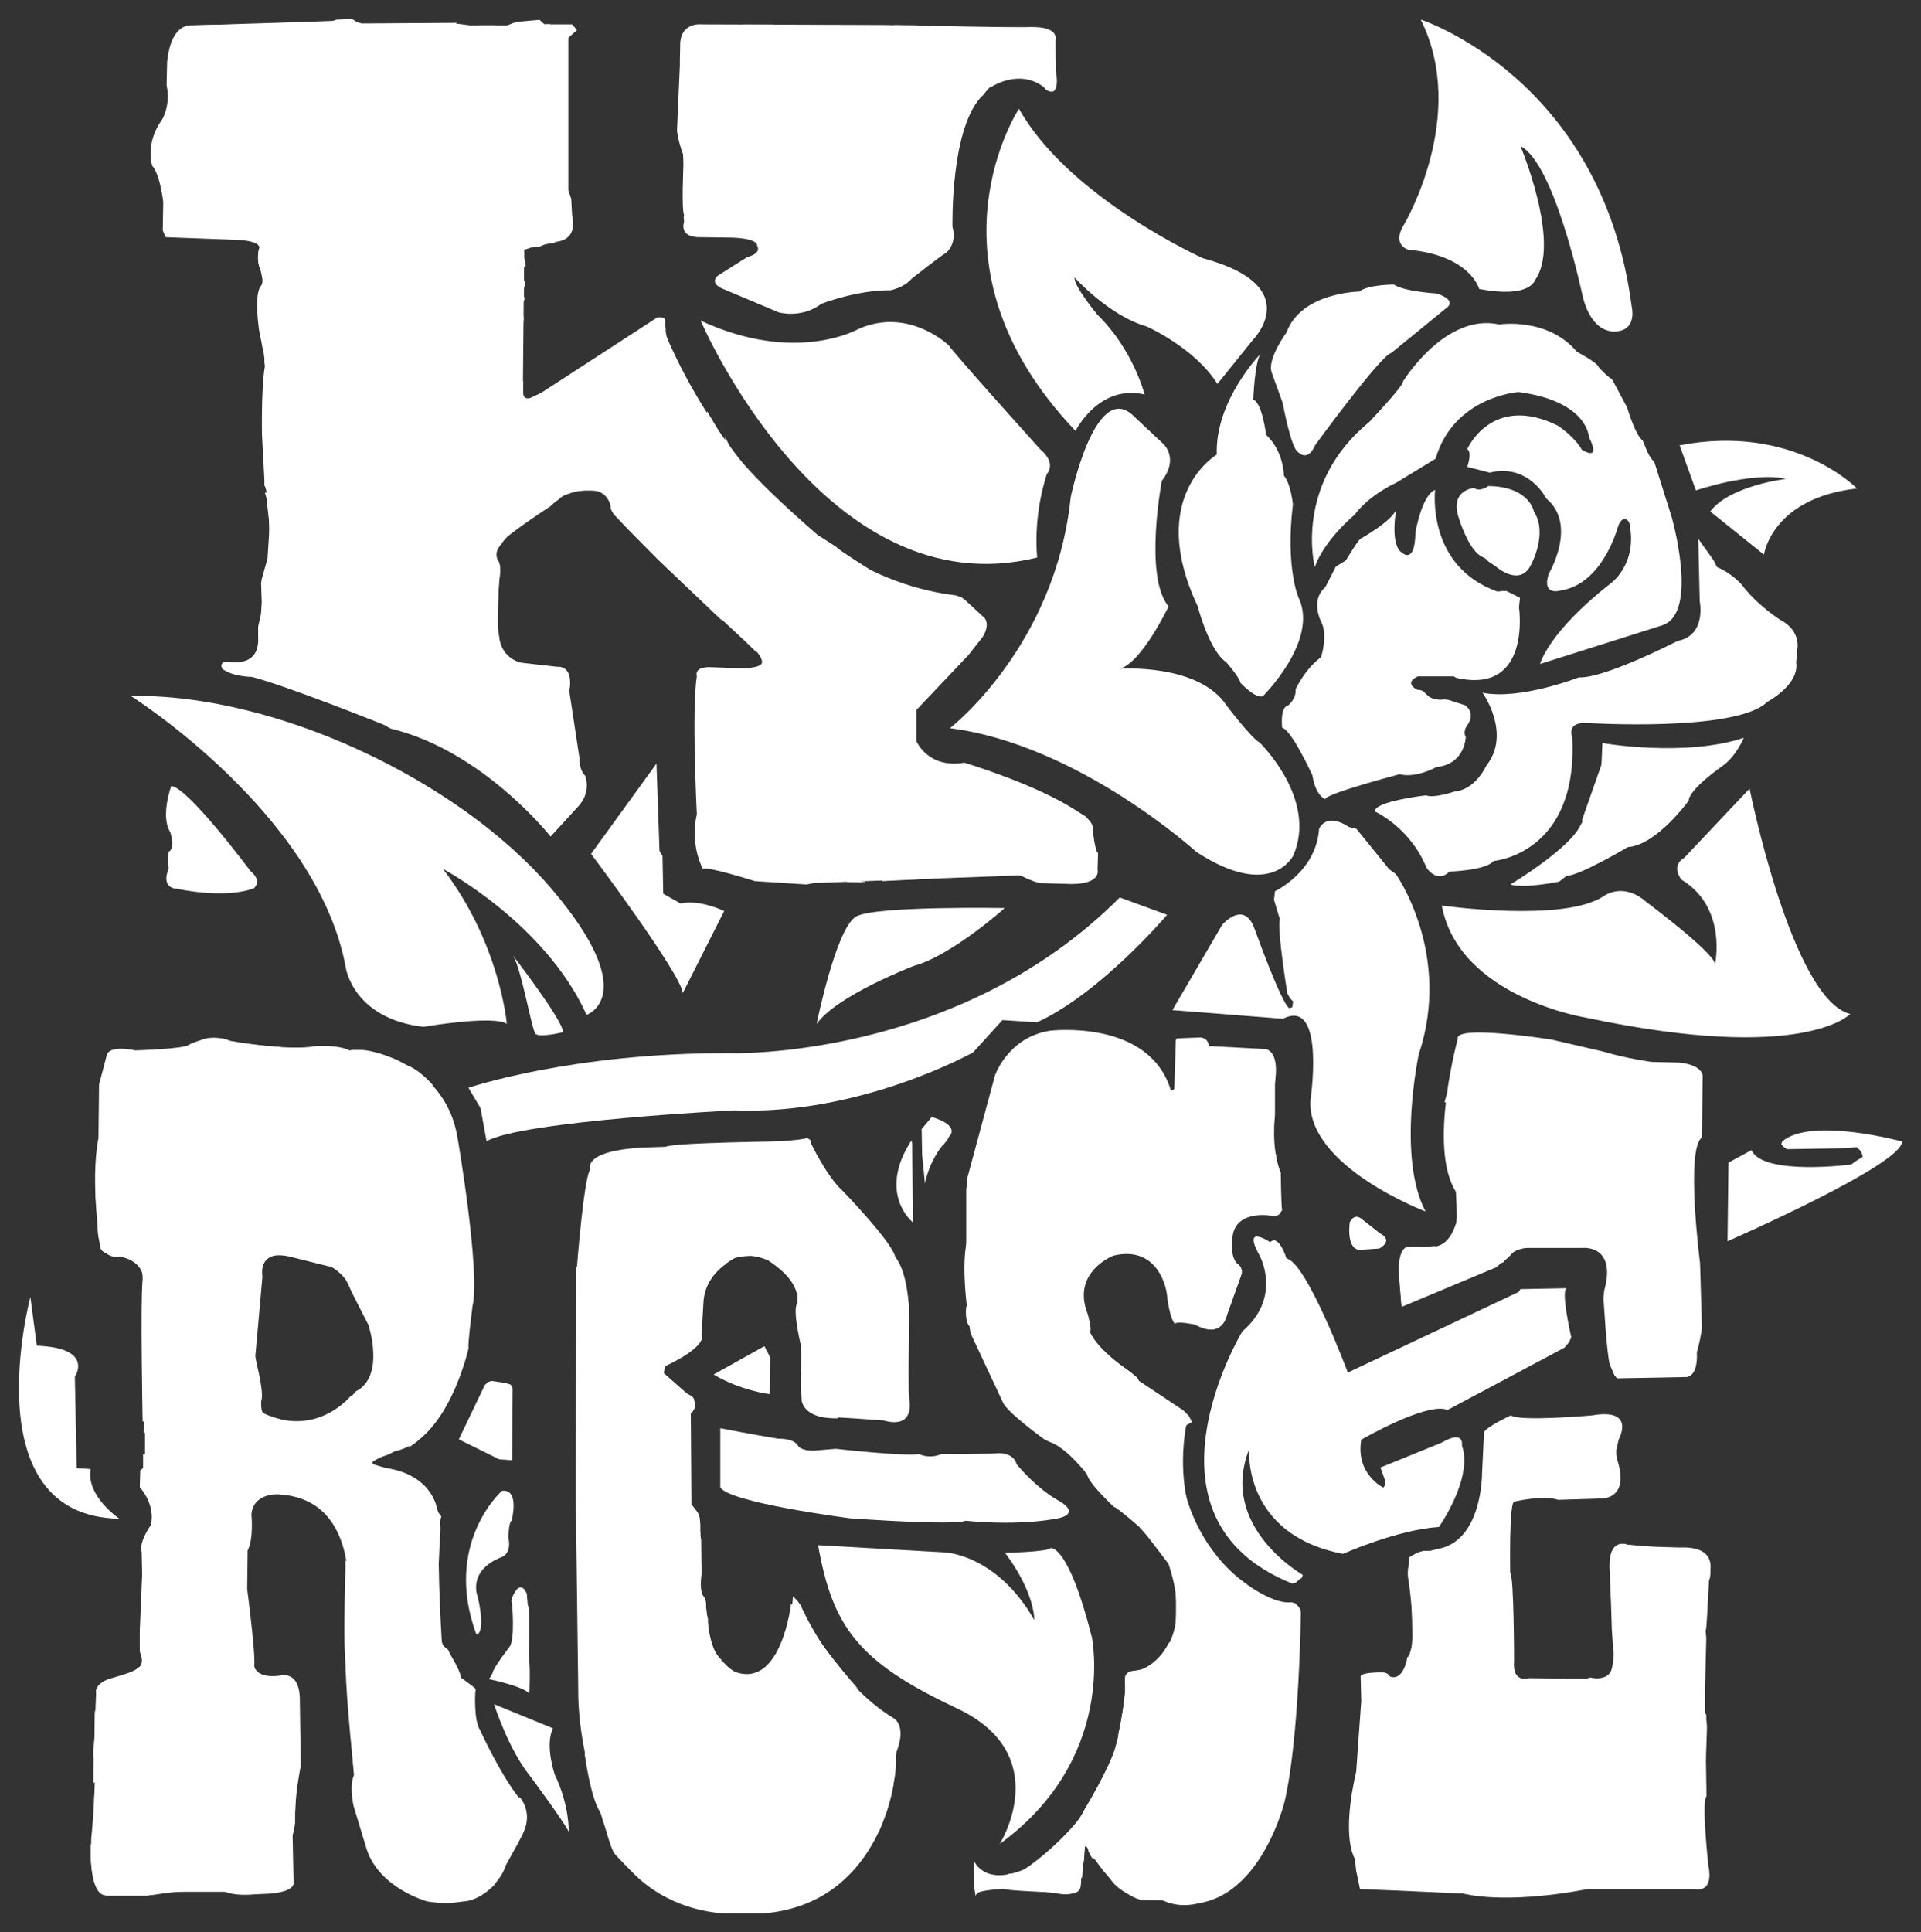 <svg height="510" width="507.06" xmlns="http://www.w3.org/2000/svg"><rect width="100%" height="100%" fill="#333333" stroke="none"/><g fill="#fff" transform="translate(-344.344 -59.878)"><path d="m529.286 144.502s32.653 76.431 88.841 62.512c0 0-1.269-10.125 2.531-22.012 0 0 2.777-2.785-1.777-6.586 0 0-23.028-25.559-24.043-27.329 0 0-10.633-10.379-24.043-4.309 0 0-16.442 9.371-41.508-2.277"/><path d="m613.311 88.575s-27.075 40.993 14.934 85.04c0 0 6.078-12.41 18.227-9.625 0 0-3.039-11.895-12.41-20.997 0 0-6.324-7.602-6.07-9.879 0 0 9.11 10.117 18.988 12.91 0 0 12.656 5.57 18.727 15.18l9.356-11.633s14.18-14.18-13.156-21.52c0 0-35.43-15.942-48.594-39.477"/><path d="m734.797 136.146s-2.277-8.848-18.735-10.364c0 0-4.555-1.269-1.008-6.84 0 0 16.957-28.606 4.301-53.903 0 0 47.833 15.434 55.68 75.669 0 0 1.516 5.817-3.547 6.578 0 0-6.578 1.777-9.363-9.117 0 0-7.34-35.176-16.449-39.731 0 0 10.887 25.813 3.801 35.438 0 0-1.269 4.809-14.68 2.27"/><path d="m787.692 177.409 4.301 11.895s14.926-5.063 23.789-3.039c0 0-14.934 1.777-19.996 8.602l14.172 11.395s2.023-14.934 24.551-17.465c0 0-16.703-17.211-46.817-11.387"/><path d="m595.092 252.062s27.836-21.512 31.883-60.989c0 0 6.332-30.375 16.203-21.774l8.348 7.848s4.055 3.808-.508 9.625c0 0-4.801 25.305 1.777 33.153 0 0-7.086 14.934-12.91 16.449 0 0 21.012-1.516 28.352 9.871 0 0 6.324 8.348 8.594 9.61 0 0 15.442 14.941 8.863 29.868 0 0-5.824 11.895-25.559-1.008 0 0-31.129-28.352-65.044-32.653"/><path d="m653.811 326.469 13.156-22.528s5.824-6.824 8.602 1.269c0 0 7.094 19.75 9.117 20.75l.754-.246.254-1.523-.754-.762-.762-1.262s-2.785-16.957-2.023-19.742l-1.523-5.063.254-2.277s10.879-5.063 11.641-16.449c0 0 1.77-4.555 7.848-.508l2.023.508 8.609 10.633 1.762 1.269s14.941 21.004 6.078 47.571c0 0-5.817 27.082 1.777 41.508 0 0-31.383-11.895-30.375-29.36 0 0 3.801-25.297-6.07-22.012l-1.269.5-29.098-2.277"/><path d="m724.918 298.879s32.399 4.562 42.778-2.524c0 0 5.063-3.801 11.133 1.516 0 0 17.965 13.418 18.219 16.449 0 0 3.293-14.934-8.856-22.266 0 0-3.031-3.547.762-5.824l17.211-18.219s11.133 55.673 26.567 59.473c0 0-12.141 13.156-69.599 1.008 0 0-33.661-5.316-38.215-29.614"/><path d="m800.594 366.708-.254 20.758s46.309-20.25 46.063-26.321c0 0-24.043-6.586-31.637 0l-.254.762.769.754.754.508 15.942-.254 1.77-.254h.762l.762.762.5.762.254 1.008-2.023 1.262-1.008.762s-23.289 3.039-26.328-3.793l-6.07 3.285"/><path d="m700.121 422.134s-10.879-29.098-16.196-30.114c0 0-2.023-6.586-4.301-4.301 0 0-7.594-5.063-2.793 3.547 0 0 6.078 10.871-4.547 19.989 0 0-29.867 49.348 13.156 66.559l1.008-.254.769-.762.762-.5.246-.769s-22.274-12.649-14.164-33.145c0 0-1.777 22.52 24.79 27.59 0 0 14.18-6.34 25.313-7.094 0 0 9.11-12.903 6.07-21.512 0 0 .762-4.301-5.316-.754l-16.188 6.578 1.262 3.547v1.008l-.508.754s-7.34-3.531-5.824-12.649c0 0 17.465-10.125 22.781-7.848l30.875-16.457 1.262-1.508.508-1.269s-3.031-13.156-1.008-12.903l-12.402.246-.508.762-45.047 21.258"/><path d="m559.908 330.101s4.955-24.566 10.187-28.19c.116-.077.231-.146.339-.2 5.363-2.785 39.108-2.177 39.108-2.177s-13.895 12.502-24.02 15.28c0 0-20.25 7.732-25.613 15.288"/><path d="m585.128 361.653.192 20.843s-9.525-7.548-.392-21.635"/><path d="m639.909 296.748 12.502 4.57s-17.465 20.635-34.338 28.375l-9.133-.592-7.74 8.532s-29.775 16.673-63.12 15.288c0 0-55.78 2.777-65.305 8.14l-1.585-8.733-3.185-5.355s27.398-9.34 69.283-9.14c0 0 59.935 1.793 102.621-41.085"/><path d="m517.63 261.41-17.265 23.828s23.82 31.753 24.213 36.715l10.925-21.635s-6.555-3.17-11.518-1.985l-4.57-2.577-.192-9.925-.792-1.393-.8-23.028"/><path d="m479.715 312.035s12.91 16.665 13.303 20.243c0 0-6.355 1.585-7.348.4-.993-1.193-3.762-17.473-5.955-20.643"/><path d="m461.257 289.2s26.998 14.295 37.915 38.515c0 0 14.803-4.939-9.133-33.122-.07-.077-.131-.154-.2-.231-24.213-28.383-72.453-51.41-110.961-50.81 0 0 49.425 31.16 56.773 71.853 0 0 1.985 13.295 20.443 15.48 0 0 18.465-3.17 22.035-.792 0 0-1.785-21.235-16.873-40.893"/><path d="m352.359 402.192s-15.426 57.889 23.505 58.504c0 0-8.817-5.878-7.594-13.103l-3.67-.238-.492-24.12s5.263-7.586-10.033-8.194l-1.716-12.849"/><path d="m465.458 439.761 6.855-14.318.739-.739.977-.361 3.547.492 1.593.485.492.977-.123 18.981-3.431-.254-10.887-5.378"/><path d="m470.105 491.294s2.577.123.377-9.91c0 0-3.07-6.978 6.486-10.648 0 0 2.439-.862 1.585-5.024 0 0 0-3.908.854-4.524 0 0 2.208-8.448-2.57-7.84 0 0-15.657 13.826-6.732 37.946"/><path d="m474.76 509.66s3.793 11.872 9.425 18.85c0 0 8.933 11.995 10.279 14.811 0 0 .254-6.848-3.67-15.057 0 0-2.693-7.717-.492-12.241z"/><path d="m532.71 422.642 13.41-7.471 1.516 2.916-.123 9.74s-7.594-.885-14.803-5.186"/><path d="m534.48 436.822s9.11 1.762 15.311 2.777c0 0 4.178-.254 5.316 2.023 0 0 1.139 1.516 5.316 1.008l4.555-.377s17.834 2.031 22.02 1.393c0 0 2.524 1.393 5.824 0 0 0 14.287 0 15.18-.254 0 0 3.924-.123 4.678 2.908 0 0 4.932 6.201 11.264 9.748 0 0 5.57 2.916.254 4.432 0 0-9.363 2.277-25.059.754 0 0-.754 1.393-30.36-.631 0 0-32.399-4.178-34.299-8.225v-15.557"/><path d="m560.293 467.69 33.414 1.9s13.657.385 23.651 17.842c0 0 .254-7.086-7.709-17.719 0 0 11.256-.254 12.025-1.262 0 0 4.67-1.139 10.879 23.535 0 0 6.701 32.014-24.305 54.542 0 0 14.803-23.543-11.387-35.815-26.19-12.272-32.768-21.643-36.569-43.024"/><path d="m677.678 243.63s14.849-14.68 9.448-25.982c0 0-3.539-7.932-1.508-24.636 0 0-.508-5.401-2.37-7.594 0 0 0-6.409-4.716-10.794 0 0-1.016-8.44-3.378-9.279 0 0 .339-9.448 1.854-11.987 0 0-11.979 12.326-11.479 26.498 0 0-18.719 10.964-5.055 39.985 0 0 3.039 11.81 7.586 14.849 0 0 3.547 4.047 3.716 5.401 0 0 3.878 4.216 5.901 3.539"/><path d="m680.04 158.251 2.87 7.932s2.2 11.979 4.047 12.995c0 0 2.539 2.87 4.562-1.854 0 0 17.373-23.789 20.081-24.297l14.672-11.979s2.87-1.854-2.701-3.716c0 0-8.609-.5-11.302-2.354 0 0-6.917 0-9.117 1.854 0 0-15.349.162-19.227 10.802 0 0-5.224 7.078-3.885 10.618"/><path d="m691.396 209.546s-5.701-21.889 14.418-38.331c0 0 9.117-9.625 8.856-10.641 0 0 11.141-18.219 25.436-15.057 0 0 12.656-2.023 20.496 7.217 0 0 5.701 3.039 5.701 4.047 0 0 2.4 2.654 3.547 3.162l4.047 7.594s2.016 7.086 4.047 8.602l.631 1.516s1.139 3.17 2.408 4.055l4.555 14.426s7.34 25.305-2.277 28.729l-32.399 10.248s2.031-8.232 18.473-21.135c0 0 7.478-5.063 5.07-16.196 0 0-1.393-2.662-2.916.885 0 0-3.924 15.434-15.311 17.08 0 0-4.939 1.523-3.031-4.432 0 0 7.717-12.895-.639-19.866 0 0-4.678-9.363-14.926-6.832l-5.947-1.516s1.393-3.801 0-4.686c0 0 6.447-14.803 23.912-6.201 0 0 4.432 2.908 6.324 6.332 0 0 5.316 3.539 1.9-3.293 0 0-.254-9.494-18.604-11.895 0 0-17.08 1.139-21.889 17.596l-10.379 6.324s-6.955 3.031-11.01 8.471c0 0-7.971 6.586-10.494 13.795"/><path d="m733.404 188.672s-6.578.5-3.932 8.094c0 0 2.539 8.479 6.201 10.125l.762.377.762.762 2.031 1.385s6.324 5.57 9.24-.5c0 0 4.547-8.217.754-14.049 0 0-1.139-6.578-12.025-6.709 0 0-2.147 1.646-3.793.516"/><path d="m682.786 251.939s-.631-5.447 1.516-5.824c0 0 2.277-1.77 2.023-4.301 0 0 2.4-5.309 6.709-8.479 0 0 2.023-5.947-.123-9.74 0 0-2.662-5.44 1.262-8.733l2.785-5.447 2.654-1.646s3.539-5.94 4.047-5.809c0 0 8.356-4.686 9.24-7.725 0 0-1.77 9.487 1.523 11.518 0 0 3.416 3.285 3.539-5.316 0 0 1.646-9.871 5.193-11.264 0 0-2.408 20.127 16.449 26.828l1.262-.131h1.139l3.547 1.777-.254 2.531s3.408 23.158-16.58 18.596l-.631-.377h-9.494s-3.924 1.523-.123 3.547h.508l.885.254 1.646 1.516s1.516 1.139 4.17.754l1.016.131 4.301 1.385s3.293 1.908.385 5.701c0 0-.885 1.516-.131 2.654 0 0-.123 7.209-7.717 7.979 0 0-5.44 3.031-9.74 1.893 0 0-19.742 5.193-19.619 6.586 0 0-2.531-.762-3.416-6.332 0 0-5.447-11.895-7.971-12.526"/><path d="m707.33 274.082s9.24 4.178 13.541 14.811c0 0 2.793 4.301 6.078 1.008 0 0 9.617-.254 11.641-2.785 0 0 22.397-1.777 20.758-32.645 0 0-1.646-3.924 3.539-3.793 0 0 39.862 2.524 47.956-5.57 0 0 8.609-4.547 7.594-10.502l.254-1.77v-1.269s1.393-5.055-4.432-8.102c0 0-6.07-3.801-10.241-9.363 0 0-2.662-3.031-6.463-4.555l-.885-1.777-4.047-5.686.377 16.449s1.9 8.986-5.817 10.502l-.762.377s-18.858 9.617-25.305 9.24c0 0-15.565 6.07-25.444 4.047 0 0 7.725 10.756 1.016 19.235 0 0-2.785 6.332-8.348 6.832 0 0-5.563 1.9-7.594 1.016 0 0-14.049 1.639-13.418 4.301"/><path d="m767.319 255.994s21.758 3.793 37.323-1.4c0 0-2.023 4.939-5.686 7.471 0 0-8.74 6.07-8.863 9.11 0 0-8.479 11.772-16.065 12.272 0 0-12.787 7.594-16.203 7.594l-1.9 1.516s-9.11 1.9-12.91.762c0 0 15.565-9.356 18.473-15.565l.516-.885v-.754l5.063-14.434z"/><path d="m394.398 66.556 41.508-.754 5.309.5 23.289-.246 3.793.5h10.125l2.277-.754 6.07-.516 1.269 1.016h7.34l1.269 1.523-2.285 2.023v40.239l.762 2.277.254 4.555s2.27 7.332-6.332 6.832c-8.602-.508-6.324 1.269-6.324 1.269l-.385 40.362s1.016.892 3.424-.885l32.145-20.881h1.008l.754.254.262.508v.631.762l.131.754v.892l.246 1.262.246.631s24.813 61.497 76.061 67.698l1.508.508 1.016.762 1.646 1.516 3.424 3.17s1.639 1.646-.508 5.055l-3.67 4.686-13.795 14.557v8.217s3.039 7.34 12.649 5.693c0 0 19.104 5.693 29.744 12.787l2.277 1.4 1.262 1.377.508.892.123.754v.762s.639 5.693 1.393 5.824l-.131 4.424s1.139 3.801-6.955 3.801l-8.471-.254-1.523-.508-1.646-.639-1.262-.631-.769-.246-54.272 2.023-1.908.377-13.664-.885s-13.156-4.178-13.672-3.162c0 0-3.531-6.07-1.639-14.549 0 0-1.393-27.459 0-36.446 0 0-1.008-2.654 4.301-2.285l7.086.262s5.947.123 5.824-1.646c0 0 .123-1.77-2.908-4.055 0 0-35.815-33.022-36.192-35.43l-.508-.885-.131-.885-.377-.885-.377-.762-.639-.754-.377-.508-1.016-.639-.623-.254-.762-.123s-8.609-1.008-12.025 3.793l-1.393.892-8.856 6.201s-3.801 4.047-4.047 5.309l-.131.892.377.885.508.762.13.5.131.754v.639s-.885 13.164-.508 15.18c0 0-1.9 8.74 6.824 9.625l8.863 1.008s4.424-.631 3.162 6.455l2.662 17.465s-.131 3.285 1.516 4.809c0 0 1.9 4.424-2.147 8.479l-6.963 7.594s-17.85-22.651-42.139-28.475l-.762-.385-.762-.5s-25.436-10.256-35.176-12.779c0 0-5.063 0-7.848-2.154l-.254-.885.385-.762.508-.123.762-.131s8.602 2.031 8.094-6.455v-1.008-1.777l.377-1.639.385-1.393.254-.885.116-.762.138-1.516s-1.269-3.924 1.508-11.01v-1.516l.262-2.531s-.131-14.811-1.393-15.942v-.516-1.139l-.631-11.641s-.254-12.272.762-18.219l-.131-1.016v-1.008l-.254-2.023-.262-.885-.369-2.023-.254-1.146-.254-1.385s-1.523-9.879.639-11.895l.238-.762v-.631s.138-3.547-1-4.555v-2.908l.123-.769s1.262-2.277-7.463-2.4l-17.211-.639-.377-.877-.385-.885.13-7.471s-.762-7.209-2.916-9.617c0 0-2.023-5.824 2.662-12.272 0 0 2.27-3.67 1.139-8.986l.131-5.824s.377-9.487 5.94-9.994"/><path d="m523.893 71.957-.085 3.793v1.439l-.762 17.127s.169 2.362 1.608 6.324l.085 2.277v.762s-.508 11.387.162 12.903l-.085.677.085.846v.415s-1.516 4.139 4.47 3.962l7.178.092s7.671-.092 7.671 2.185c0 0 1.346 1.947-2.616 2.954l-7.755 4.901s-2.362 1.77 1.008 3.37l15.018 6.324s5.986 1.777 11.302-2.27c0 0 9.363-3.631 18.227-3.555 0 0 3.539-.669 5.57-3.031 0 0 6.994-5.563 9.186-6.917 0 0 2.87-2.285 1.608-6.748 0 0-.677-26.998 8.263-35.007 0 0 3.124-4.724 7.763-4.647 0 0 5.232-.839 8.771 2.954 0 0 2.531 1.6 2.447-3.716l-.254-8.263s.846-4.132-7.925-4.047l-7.848.085-.077.508h-3.97v-.592l-24.89-.592-48.425-.169s-5.817-.754-5.732 5.655"/><path d="m389.543 267.327s-2.901 7.994-.277 12.133c0 0 1.508 4.27-.423 5.239l-.131 1.923.131 2.608s-2.339 4.97 2.347 5.24c0 0 12.264 2.754 20.127-.131 0 0 2.47-1.8-.831-4.547 0 0-16.542-22.189-20.943-22.466"/><path d="m57.031 273.938c-3.686-.016-7.094 1.75-7.094 1.75-.877 1.147-14.188 1.531-14.188 1.531-7.594-1.523-7.594 1.406-7.594 1.406l-2 7.594-.156 14.156c-2.277 11.518.531 29.094.531 29.094.762 1.908 5.312 2.156 5.312 2.156 7.078 1.77 5.812 6.594 5.812 6.594-.631 4.178 0 36.938 0 36.938h.375l-.125 2.906.375.125v5.594h-.5v3.656l-.75.625-.125 4.438c4.424 5.186 2.906 10 2.906 10-3.416 5.063-2.406 7.094-2.406 7.094l.125 5.938-.625 14.812v5.562c1.516 3.67-.531 4.281-.531 4.281-.762 1.146-7.312 2.812-7.312 2.812-4.432 1.523-3.688 3.906-3.688 3.906l-.5 12.906-.125 1.156-.125 1.25v1.156c1.139 5.44-.531 21.875-.531 21.875l-.094 5.312c.377 10.764 4.156 9.625 4.156 9.625h11.781c15.311-2.408 21.5-.625 21.5-.625 17.088 1.516 16.062-2.656 16.062-2.656l-.25-12.406.125-.625.281-1.156.25-1.625v-.656-1.875l.125-2.156c.131-4.309 1.375-10.375 1.375-10.375l-.25-16.969c.131-8.479-5.188-6.844-5.188-6.844-6.586.885-6.844-2.531-6.844-2.531.385-3.154-1.875-20.344-1.875-20.344l.125-9.625v-.5c1.646-3.162 1-9.5 1-9.5.5-5.817 7.094-5.312 7.094-5.312 23.028 1.131 18.094 31.375 18.094 31.375-1.77 11.764 2 42.531 2 42.531-1.516 2.777-.219 8.344-.219 8.344l3.406 11.25c3.293 10.494 16.062 13.938 16.062 13.938 17.457 2.785 20.75-9.625 20.75-9.625l3.281-6.062c4.309-6.832.781-10.906.781-10.906-5.316-6.324-10.875-18.594-10.875-18.594-1.769-2.647-1.281-10.125-1.281-10.125l.125-.75-.875-.781-3.031-2.25c-.254-2.277-3.688-7.469-3.688-7.469l-1-.906c-2.539-4.432-.75-29.969-.75-29.969.631-11.002-10.25-15.719-10.25-15.719l-7.219-2.156-.5-.344.094-.406 1.031-.625 1.25-.625 1.406-.5 1.656-.906c14.549-2.531 19.969-27.312 19.969-27.312-.246-1.008.906-9.875.906-9.875l.125-1.125c2.147-8.986-3.812-43.812-3.812-43.812-3.031-20.881-24.156-23.781-24.156-23.781l-1.156-.125h-2.406l-1 .125c-2.654-1.523-8.969-1.125-8.969-1.125-7.209 1.393-22.531-1.406-22.531-1.406-1.171-.537-2.428-.745-3.656-.75zm16.094 57.375c.325-.027.683-.018 1.062 0 .867.042 1.875.2 3.062.531l10.281 2.562s3.517 1.862 4.625 5.062l.688 1.562 4.406 8.625s4.535 13.592-3.312 17.562l-.781.906-.781.531s-9.039 11.043-23.188 4.188l-.125-.875-.094-.656-.219-5.75-1.344-7.625 1.875-21s-1.03-5.216 3.844-5.625z" transform="translate(344.344 59.878)"/><path d="m474.368 501.435-.585 1.093-.423.508s9.448 1.939 10.718 3.878c0 0 .339-7.671-.177-9.787l.177-8.009s-.006-5.232-.423-5.655l-.254-2.947s-1.685-4.562-3.962 1.262l-.092.677.169.846s.846 9.194-.669 11.218c0 0-4.393 5.647-4.478 6.917"/><path d="m496.649 394.129s1.854-23.959 3.539-25.651c0 0-2.362-4.716 13.326-5.724 0 0 40.662-1.185 43.87-2.539l.839.508.169.846s4.224 8.94 8.44 12.656c0 0 13.218 13.695 13.81 17.411.025.108.031.207.025.3-.169 3.208.339.669.339.669l.677 1.354s3.878 9.11 2.193 16.365l.331 17.042.169 1.854s1.693 7.932-6.747 5.563c0 0-15.18-1.177-15.688-.839 0 0-6.24-.169-6.24-8.432l.162-10.125s-2.524-9.956-1.008-11.641v-1.354-.846s-2.193-10.287-14.849-10.456c0 0-9.279 3.539-9.956 12.149l-.508 8.779s2.2 2.862-9.61 8.432l-.169.669-.177 1.185 7.094 6.24.839.677.169.677.169 1.177-.339.854-.5.5-.508.846.169 23.782s2.693 2.031 2.531 5.909v2.362l.162.669.169 9.279s-.839 5.07.846 6.255l.339 1.339v1.185l.169 1.354s.508 10.964 4.555 13.326c0 0 7.255 8.94 13.664-2.023 0 0 4.055-7.086 4.555-15.526l1.185 1.185.846 1.185s8.602 20.243 24.628 29.86c0 0 3.378 1.854.677 8.779 0 0-1.346 8.094-.839 8.763 0 0-4.055 31.552-34.43 33.922h-9.617s-20.404.162-30.537-18.735c0 0-8.771-21.927-8.602-40.323l-.669-51.795.169-59.558"/><path d="m621.405 331.916s26.328-3.293 32.022 15.811l.508-.123.377-.385.385-12.141v-.639l.254-.508 6.324-.246s2.023.123 2.147 2.277l14.557.762s3.924-.377 3.039 7.84l-.131 1.523v8.094s-1.139 8.733 1.523 15.18c0 0 .123 9.502.377 9.879l-.508.754-.254.377-.885.516-1.139-.131s-10.125-1.893-10.379 6.324c0 0-.762 4.939 1.777 6.709l.508.631v1.008 1.146l-3.67 10.256s-1.016 6.701-8.479 2.647c0 0-4.555-1.008-5.316-.246 0 0-1.393-1.139-2.154-8.225 0 0-1.77-12.656-14.041-9.74 0 0-11.141 4.293-6.832 15.303 0 0 1.262 4.178.623 4.809 0 0 1.4 4.055 9.494 9.74l1.393 1.016 1.654 1.393.369.762 11.772 7.84 1.393 1.393.885 1.654-1.516.877s-5.955 26.959 13.287 39.993l.377.254s8.479 7.086 14.041 6.455l.508.115.508.131.377.385.508.508.5.754.131.762s-.377 33.284-4.301 49.979c0 0-7.971 33.022-32.145 26.074l-5.432-.385s-6.709-1.269-9.24-6.701c0 0-2.662-3.932-4.047-4.185l-.892-1.646-.123-.877-.762-.762-.377 4.424-.254.516v.754l-.123 2.662-.385.5s1.269 5.824-7.594 3.547c0 0-11.01-.385-12.903-.885 0 0-6.324.246-6.963 1.262-.631 1.008-.377 0-.377 0l-.254-1.262v-1.016l-.131-6.455s2.539 6.709 13.041 2.408l1.008-.631.631-.385s20.373-14.172 23.035-32.522c0 0 2.777-12.402 2.147-15.557v-1.016l.123-.508.385-.508.377-.508.508-.377.631-.262.631-.246.508-.123.639-.123 1.008-.138s13.972-5.478 6.863-27.359c-.043-.162-.108-.315-.154-.477l-2.408-3.162-4.424-5.824s-6.578-5.817-7.594-6.07c0 0-6.709-6.201-7.086-8.594 0 0-5.316-6.971-9.748-8.486l-1.385-.631s-10.248-7.34-11.141-10.002l-8.471-18.088s-2.539-14.557-1.269-22.651l.123-1.269v-2.031-10.494-1.646l.254-1.646v-1.131l7.34-27.213s3.424-9.994 14.418-11.764"/><path d="m587.629 357.852 2.647-3.162s6.455 1.639 5.078 4.547l-.516.639-.377.762-1.008 1.269-.508.5s-3.293 3.924-4.439 9.871l-.754-7.586-.123-6.84"/><path d="m700.628 382.488s-1.016 6.917 2.524 7.255l5.24-.339s4.039-2.023.162-4.047l-4.716-3.716s-1.854-1.854-3.208.846"/><path d="m729.142 334.063s-7.932 28.69-.508 40.323c0 0 .508 8.271 0 8.432 0 0-1.508 6.078-6.07 6.078h-6.07s-3.378-.839-2.877 7.763l.677 7.932 26.998-11.648s1.854-3.539 6.24-3.708h14.68s8.94-.846 5.57 11.302l-.169 2.031s.839 15.011 1.685 17.542l1.185 2.701.677.846 18.05-.339s3.37.508 3.039-6.578l.331-1.193.508-2.185.508-2.87-.508-17.211s-3.885-30.029.508-33.237l.169-15.688s.839-3.208-6.07-4.047l-7.425-.169s-6.417-.846-12.656-2.708l-13.841-3.208s-25.644-4.039-24.628-.162"/><path d="m743.145 433.437s-6.917 3.208-7.086 4.555l-.508 10.633s.177 18.057-11.81 20.081l-2.023.5s-6.247-.839-5.74 6.747c0 0 4.17 24.559-2.978 26.559-.177.049-.369.085-.562.108h-.677l-.669-.346-.339-.5-.508-.339-.669-.169s-5.578-.177-6.078 1.008l.162 6.586-1.346 18.727s-4.039 15.688-.331 22.943l.331 3.039 1.016 4.893 8.771.339 18.558.846s10.464 3.031 32.73-1.185h28.344s5.063 1.346 3.547-6.247c0 0-1.854-16.865-.508-18.219v-1.516l-.331-20.073s-.677-34.261 1.169-35.776c0 0 2.37-8.602-7.755-7.755l-14.003-1.354s-4.724-2.023-4.555 6.24l.508 16.196.339 5.063s2.193 9.286-6.078 7.602l-1.008.331-15.188-.169s-4.385 1.516-3.878-4.555c0 0 0-22.274-1.016-23.282 0 0-.339-18.057 1.016-18.735 0 0 7.586-1.854 11.641-.5l10.964-.331s8.271.669 4.562-10.464l-.177-1.185v-1.185l.347-1.516.339-1.346s4.547-8.271-7.094-6.247c0 0-19.065 1.685-21.427 0"/><path d="m432.744 106.417s-2.785 2.908-.385 5.316c0 0 2.654 2.654 3.924 1.516l.631-.631.377-.508v-.631l-.123-.508-.508-.508s-1.139-1.516-.631-1.77v-.508l-.377-.631s-1.516-.762-1.016-1.646l-.246-.508-.392-.377h-.623l-.385.508-.246.885"/><path d="m470.698 66.548s2.031 1.646.892 2.785l-.262 1.016.131.754.508.892s.631 2.147 1.523 2.147c0 0 1.262 0 1.131-1.646l-.123-2.785-.254-.5-.246-.639-.13-.508v-.5l.377-.508.762-.508h-4.309"/><path d="m478.168 66.594.762-.254 1.008-.377s7.34-.385 8.863.762l-.385.377-.123.639v.623l.123.892v.5s.123 3.416-.754 3.924v1.016l.5 1.9-.123.377.377.631-.123 1.393-.254.377s-.377 4.809-2.531.892v-.515l-.123-.754-.254-.508-.131-1.139-.131-.5.131-.639.254-.631.254-.639.254-.631.885-.123.123-.631-.377-.123-.508-.262s.377-5.432-3.924-5.055c0 0 .508 3.162-.631 3.162l-.377.246v.508l.508.385.5.123.13.385v.754l-.13.631-.5.254-.508.508-.508.254h-.508l-.385-.508v-.885l.131-.5v-.639l.254-.631.377-.131.131-.508-.762-.123s-1.893-1.016-.631-2.524c1.262-1.523 0-.385 0-.385s.254-1.269-.885-1.9"/><path d="m481.461 76.996c0 .385-.316.692-.692.692-.393 0-.708-.308-.708-.692 0-.385.315-.7.708-.7.377 0 .692.315.692.7"/><path d="m444.639 99.139c0 .385-.315.7-.7.7-.377 0-.692-.315-.692-.7 0-.385.315-.7.692-.7.385 0 .7.315.7.7"/><path d="m433.244 99.078c0 .207-.169.377-.377.377-.207 0-.377-.169-.377-.377 0-.207.169-.377.377-.377.207 0 .377.169.377.377"/><path d="m490.948 123.875s-2.147-1.516-2.023-2.4c0 0-1.893-4.047-4.809-.123l-.377 1.008-.131.508-3.031.377s-4.809 4.686-5.316-3.039c0 0-2.408-5.693-4.809 1.523l-.131.754-.123 3.301-.631 1.762s-1.77 2.154.5 4.932l.254.516v1.016s-2.023 7.078-.123 8.717c0 0 .885 6.717 3.039 7.094l.885-.508.377-.885.123-.762v-1.77l.254-.762.254-.5h.639.877s3.67 2.023 4.686 1.77l.892 1.523.116-2.154.131-.762.123-1.016-.123-.877-.131-1.269.131-1.77v-.631l.377-.631-.254-1.016v-1.262c0-.393.254-1.269.254-1.269v-1.139l-.254-.377v-.385l-.123-1.008-.131-1.646.769-.631-.131-1.146-.254-.885v-1.008-.631l-.131-.515s2.539-1.139 4.055-.877l.885-.377.631-.254 1.269-.262h.508l1.008-.254"/><path d="m429.705 136.662.377 1.893s.762 3.547-1.893 3.547l-.639-.508v-.762-.885-1.008l.377-.508.508-.508.508-.377.762-.885"/><path d="m425.019 149.572s-.123 4.424-1.008 4.424c0 0-.762 2.916 1.393 3.293l.508-.262s2.016-.246 1.008-4.678l-.885-2.777h-.385z"/><path d="m433.883 157.289-.508.508-.131.623v.762s0 1.646 1.269 2.408l.377-.639.123-.377.508-.631v-.631l-.377-.385-.254-.377v-.377l-.123-.762-.885-.123"/><path d="m433.752 165.383s-1.262 2.785.508 3.039l.508-.254.246-.508v-.762l-.246-.377-.377-.631-.13-.377-.508-.131"/><path d="m429.574 185.379-.5-1.016s-3.67-4.932.246-7.086l.892.131.754.377s.631.631.762 1.139c.131.508.377 1.523.377 1.523l-.246 1.385-.892 3.17-1.393.377"/><path d="m429.705 185.756 1.016-.123.623 1.393-1.639.123z"/><path d="m540.358 66.34.238.362 1.093.484.839 1.085.616.969h.723l.723-.246.354-.362s1.816-2.416 4.116-2.293h-8.702"/><path d="m580.32 66.486s1.231 1.993.215 2.916l-.154.831.108.369.446.631.462.508.454.623.339.5s.454.631 1.177.662c0 0 3.024.025 1.931-4.863 0 0-.393-1.962 1.546-2.108l-6.524-.07"/><path d="m589.66 66.717s5.124 4.439 4.878 9.917c0 0 .731 4.693 5.493 1.3l.608-.254h.492s7.678-2.354 4.755 5.216c0 0 7.44-5.093 14.026 0l.492.646.731.392.608.138h.492s1.831-.393.731-5.87v-7.832s1.216-4.047-8.302-3.262l-25.005-.392"/><path d="m606.217 70.772c0 1.131-.923 2.047-2.062 2.047-1.131 0-2.054-.916-2.054-2.047 0-1.131.923-2.054 2.054-2.054 1.139 0 2.062.923 2.062 2.054"/><path d="m544.728 77.012c0 .331-.377.593-.839.593-.47 0-.846-.262-.846-.593 0-.323.377-.585.846-.585.462 0 .839.262.839.585"/><path d="m553.568 284.161s-4.986 2.677-1.069 5.363c0 0 1.839.077 2.524-1.839l.239-1.923-.239-.377-.385-.385-.3-.385-.154-.3-.539-.385-.077.231"/><path d="m567.679 292.662s2.916-.608.616-2.754c0 0-1-2.154 1.377-3.524 0 0 .539-3.078 2.524-2.154l.315-.539 1.069-.223h.385.454l.231.077.547.531v.462l-.393.769-.454.154-.846.454-.308.385-.308.616s-1.377 2.07-.993 2.462c0 0 0 1.139-1.154 1.377 0 0-.531 1.908 1.839 1.839l.231.154-5.132-.085"/><path d="m577.111 292.439 13.341-.692s-5.755-.385-2.839-5.063c0 0 1.454-2.216-1.454-2.454 0 0-2.077.085-1.616-3.601 0 0-1.608-3.378-4.062 1.069 0 0-.769 1.847.308 2.616v.385l-.154.3s-1.539.846-1.377 3.455l-.161.146-.308.231s.308 1.923-.839 2.147l.154.308-.154.385-.385.231-.454.539"/><path d="m597.654 281.545c0 .854-.585 1.539-1.3 1.539-.723 0-1.3-.685-1.3-1.539 0-.846.577-1.531 1.3-1.531.716 0 1.3.685 1.3 1.531"/><path d="m391.39 294.155s4.178-3.262 2.447-7.979c0 0 .1-4.078 3.993-1.9 0 0 2.808 1.631 4.539.354 0 0 3.539-1.539 3.262 2.731l-.27 4.901s-.816 2.077 1.723 2.539c0 0-13.972.631-15.695-.646"/><path d="m391.99 336.348s3.293-.131 2.154 4.547l-.254 1.016.377.5 1.646 2.662s1.146 5.817 4.562 5.186c0 0 4.432-1.516 5.186-5.44l.377-.377h.385s3.285-1.9 3.539-3.162l.377-.131.639.131.246.377.508.123s3.539-.5 3.924-2.4c0 0 1.777-3.416 3.17-3.162 0 0-13.541-.754-14.941-2.023 0 0-4.801-1.269-7.078.623 0 0-1.77 1.146-4.816 1.531"/><path d="m449.317 339.756s-2.023 0-1.893 2.408v2.147l.246 1.646v1.262l.131 1.523s-1.146 4.555.631 7.586l-.123.508s-2.154 4.309-.762 8.102l.123.892-.123.877-.123.762-.262.762s-.246 1.893.262 2.4v7.979l-.262 7.84s.13 6.709 1.023 7.717c0 0 .377.508-.385 1.393-.762.892-1.393 4.686-.508 5.193v1.516s.892 8.225-2.154 6.078c0 0-.885-4.055-3.031-2.654v.5l-.131.639-.508 2.27-5.817-11.518s-2.531-3.539-4.809-3.67l1.262-.377.385-.754.5-.131h.385l.246-1.9s.516-3.154 1.146-3.285c0 0 0-4.047 2.777-3.924 0 0-.377-2.531-1.008-2.654h1.008l.639-.516h.377s2.023-2.4 1.262-5.178l-.246-.516-.131-4.301s-.246-2.147-2.023-1.9l-.508-.377-3.031-1.77-.762-.631v-.639l-.254-1.139.123-2.777s-3.285-1.016-3.416-2.154l.385-.385.254-.885.631-.123v.377l.5.131h.385l.254-.508.377-.631s1.9-.254 1.639-5.063l.392-.131.123-.754 1.139-2.654.5-.131.385.131.123.762.377.123.385.254.123.5.262.385.377.123.254-.508.123-.377.508-.885.246-.377.262-.508s.377-4.555 1.639-4.432c0 0 .792.339.885 2.531 0 .123.006.246.006.377 0 2.531.623-.377.623-.377l.516.508s2.531 1.262 1.893-4.178l.123-.631.262-.508s.123-3.039-.762-3.039l4.555 1.646"/><path d="m444.885 364.692c0 1.246-.508 2.27-1.131 2.27-.631 0-1.139-1.023-1.139-2.27 0-1.262.508-2.285 1.139-2.285.623 0 1.131 1.023 1.131 2.285"/><path d="m445.139 388.728c0 1.885-.592 3.416-1.323 3.416-.739 0-1.331-1.531-1.331-3.416 0-1.885.592-3.416 1.331-3.416.731 0 1.323 1.531 1.323 3.416"/><path d="m451.094 340.895s1.77 1.139.623 4.047l.131 1.523s.131 2.531.385 3.416c.246.885 0 3.162-.385 3.547-.377.369.508 5.686 1.016 6.578 0 0 .246 3.793-.385 3.916-.631.123.254 2.662 1.016 3.293.754.639-.123 2.662-.631 3.039-.508.377-.385 4.178.377 4.939.762.754-.762 3.154-.885 3.539-.123.385-.508 3.67.885 5.316 1.393 1.639-1.008 3.67-1.146 4.678-.116 1.016-.5 3.293 0 4.055.508.754.385 1.008 0 1.262-.377.254-.377 4.178.892 5.063 1.262.885 1.016 4.424 3.162 1.008l.131-.885v-8.348s-.639-9.625-.885-10.125c-.254-.508.508-7.209 1.016-8.602v-1.139-.762l-.131-.762-.377-.754v-1.269-.885l.123-.508s.508-6.963-.254-7.209c0 0-.254-6.332.885-6.84v-1.639-.885l-.377-.639s-.254-3.924 2.4-2.531c0 0-4.301-4.932-7.586-5.44"/><path d="m436.66 379.364-.123-.5-.254-.639-.131-.762v-.385l.131-.5.123-.508v-.631-.5l-.377-.769-.885-.5-.631.254-.377.631-.385.639v.5.508l.131.5.508.262v.631l.246 1.016.377.377.508.254.508.123h.631z"/><path d="m369.978 363.169s1.516 3.924 2.531 2.154c1.008-1.77 1.516.246 2.524.754 1.016.508 1.9.254 2.285-.631.385-.892 3.793-.254 3.67 3.408 0 0 .254 7.848 1.008 8.356l.762.508-.377.754v.769l.254 1.008.623.123.131-.754v-.631l.123-.515s2.662-1.393 2.793-3.154l.631-.123.508-1.139s1.646-.131 1.393 2.785c0 0-.13 1.631.885 2.908 0 0-.262 4.555-.631 4.678v1.139.762s.369 5.186 1.893 5.563l.254.385v.631l-.131.377s-.377 3.678 1.646 3.808l.254.746v.508s2.147 2.408 2.908-.762l-.123-.623-.377-.262v-.508l.885-.377.254-.762-.508-.115h-.508s.377-3.293 1.4-2.662c0 0 .754-3.547-.262-3.547 0 0 .892-2.662.385-2.785l-.508-.377-.377-.377v-.385l-.385-.754v-.631-.631l.385-.516.377-.123.885-.131h.377l1.016.254.377.885v.508l-.123.385-.254.631-.123.508 1.77 5.309.246.769-.123.377-.385.762-.246.5s-.885 4.678 1.262 5.824v.5l2.277 1.9s1.9 1.139 1.269 4.055c0 0 3.793 8.725 7.086 5.94 0 0-.639 7.725.123 8.356 0 0 2.408 8.856 1.139 10.502 0 0-.377 2.662 1.523 3.293 0 0 6.201 2.277 7.594 1.9 0 0-3.17 1.646-1.393 3.154l.377.639-.131.508-.377.623-.254.385s-2.908 9.494-7.971 7.078c0 0-4.686-3.031-7.209-.369l-.885.123-2.916 1.4h-.762v.623s-2.277 4.809-5.44-4.301l-.131-1.016v-1.262-.631l-.115-.762-.131-.5-.254-.508-.254-.639-.13-.754-.123-.385s-1.9-.377-1.77-1.639l-.385-.123-.377-.639-.246-.377-.639-.385-1.269.254s0 2.785-3.285 2.654l-.385-2.147s-2.277-4.678-1.385-7.971h-.508l-.508-.254-.508-.254-.885-.123v-31.891s-.377-2.285-3.285-3.547l-1.523-.377-.754-.377s-6.455 2.277-6.332-8.479v-1.146-1.639-1.516l-.254-1.646-.246-.639v-1.516-2.023-1.646l.246-1.139v-2.147l.131-4.686"/><path d="m399.584 373.671c0 .423-.331.762-.754.762s-.762-.339-.762-.762c0-.423.339-.762.762-.762.423 0 .754.339.754.762"/><path d="m426.035 436.945s-1.516 1.77-.123 2.4c0 0 1.008 1.523 2.016.754 0 0 1.269.769 1.9-.623l.254-.508v-.639l-.508-.885-.5-.377h-.639l-.631-.123-.377-.262s-.385-2.147.5-2.277c0 0-2.908.639-3.539.639h.631s1.393 1.9 1.016 1.9"/><path d="m436.66 435.291c0 .284-.223.516-.508.516-.269 0-.5-.231-.5-.516 0-.277.231-.508.5-.508.285 0 .508.231.508.508"/><path d="m457.918 436.945s-3.67 4.047-5.824 4.932c0 0 2.154-2.4 1.016-4.178l.762-.508v-.762l-.246-.5-.13-.377.377-.131s1.77-.639 2.031 1.893c0 0 .631 1.523 2.016-.369"/><path d="m448.686 442.762s-1.9-.631-1.393-4.932v-.516-.631-.5s-.508-3.416-2.408-.631c0 0-.631 4.809 0 5.817 0 0 1.008 2.154-.5 3.293l1.008-.508s1.393-.131 3.293-1.393"/><path d="m369.347 511.091.123.639.508.508.377.5.254.516s3.416 5.555 4.932.631c0 0 .262-2.662 1.523-2.662 0 0 3.285 1.893 2.908 7.471 0 0 1.77 3.408 3.039-1.4 0 0 .631-5.563 2.654-5.055 0 0 2.154.246 2.408 9.74l.254.377v1.139l-.131.885s3.416 5.947 4.932.254l.262-1.008v-.639l.377-.631.254-.631s2.654-4.809 5.316 1.008v.385.754l.123.508s.885 2.162 2.154 2.916c0 0 2.023 2.4 1.893 4.17 0 0 1.269 2.916 1.9 2.785 0 0 1.016 0 .631 1.393 0 0-.377 4.932 1.9 5.44l2.531-.123s5.316 1.639 5.44 7.086l.508 7.086s.631 2.154-1.146 2.531v.377l1.777.885s-8.225 2.154-13.287.254h-14.672-1.646l-1.269.131-1.9.5-.762.377h-11.002s-4.686-.246-4.178-13.533l.754-.631.515-.631 1.646-.885.246-.508.385-.631 1.639.631-.246-1.016-.377-1.139-.131-.508.246-1.262.769-.377.246-.385.131-1.262-.131-.385-.377-.5-.377-.131-.762-.508-.254-.377-.377-.377-.508-.131h-.508l-.631.131-.131.377-.377.885-.639 1.139.262-6.201.377 1.139h.762l.5-.254.385-.508v-.754-.377l.631-.262v-.754h-.508l-.508-.762-.5.131-.639.123-.885.885.123-9.363.13-1.262.131-1.9v-6.963"/><path d="m465.766 561.708s1.646-1.262.892-4.424c0 0 .369-8.74 3.916-8.356 0 0 2.785-1.393 1.9-6.578 0 0-.639-3.67 4.301-2.654 0 0 4.939-1.646 4.686-5.578 0 0 4.301 4.439.254 10.764l-.516 1.262-6.324 11.141s-4.301 4.809-9.11 4.424"/><path d="m437.922 529.694.516-1.016v-.631l.254-1.139s1.008-12.025 2.662-11.772c0 0 .877-.377.623 1.016l.377.377.377.385.262.631.131.892s1.262 4.424 2.27.254l.131-1.016v-1.146s-1.016-7.209 2.662-7.594l.877.131.508.508.385.385.377.631.254.5.377.385.377.762-.246.631-.131.385.508 4.293s2.27 3.293 2.654-1.016l.123-1.393v-1.393l.385-1.508.123-.762v-1.393l-.123-1.523-.131-.754-.123-.892.254-.877.762-2.154v-.631-.885l.246-.762.262-.377.508-.262.5.123.254.392.754.246.13.385.254.377.762.131.377-.131.377-.377v-.885l-.254-.385v-.5s1.516-4.939 3.547-3.924l-.254-.631-.254-.516-.639-.5-.623-.508-.262-.631-.123-.508s-1.77-28.344-.123-33.03l-.762-1.008-.377-1.016s-1.262-10.002-15.819-11.002l-.631-.508-.516-.385-.246-.508s-1.77-5.693-.639-6.701l-.631-.13-.377 1.016-.254.377-.631.762-.254 1.008v.631l-.385.508-.369.762v.385.631l-.131.5-1.139.254s-1.139.892.508 6.455c0 0 0 3.416-.639 3.67l-.254 1.893.131 1.023.123 8.725.262.631v.762l-.262.631-.123 2.154-.508.377v-.508h-.508l-.885.385v1.008 1.523s-.508 16.95-.123 21.635c0 0 2.277 32.907 2.524 33.661"/><path d="m446.154 448.717-.13.5-.131.631v.508.631.377l.131 1.523.385.254h.631l.385-.254.5-.254.131-.377v-.631-.508l.254-.508.123-.631-.246-.639-.262-.508-.377-.377-.631-.123h-.508l-.254.385z"/><path d="m498.665 522.693s1.693 12.995 4.562 16.034l.162 1.169.339 1.016 1.016 3.539.839 2.539.677 1.685.508.677s7.086 7.755 8.948 7.932c0 0-1.693-5.57 4.547-4.732 0 0 5.24.685 6.755-2.023 0 0 2.524-1.016 3.201 0 0 0 3.208 1.354 2.531-3.201 0 0 .846-3.547 4.385-1.016 0 0 .677.339 1.693.339l.839.5 1.016.685.5.508.677.508.669 1.677.516-.839.846-.339.331-.5s1.346-1.7 2.193-.346c0 0 1.531 2.023 2.193 1.185 0 0 1.862 2.023 3.378-.516 0 0 3.031-.323 3.37-4.886 0 0 1.193-2.023 2.37-.508l.839.339.677.331 4.055.177.669-.677.339-.508.169-.677s1.008-3.37 3.039-3.208l1.008.177.846.669.508.169.5.339.169.677.339-.846.508-.169.846.169.677.169.508.169 1.169-.508.846-.5.677.5.169 2.87s5.055-11.979 4.547-19.742l-1-.339-1.185-.5-.339-.669-.339-1.023v-.839l.339-.846.169-.339.169-1.008v-.677-.846s-1.685-1.177-2.023-1.854c0 0-3.885-1.346-4.055-3.031 0 0-4.555-3.378-4.555-6.417l.677-.339.508-.169.846.339.839.508s-12.656-14.172-14.164-20.081v1.016l.162 1.185.508 1.177.169.508.669 1.177.169 1.016-.169 1.516-.339.846-1.008.339-.846-.169-.508-.677-.339-.5-.331-.846-.339-.677-.162-.669s0-6.586-1.185-7.763c0 0-2.485 22.497-14.749 18.088-.369-.131-.754-.292-1.146-.477-.154-.077-.315-.162-.47-.231l2.023 1.685.839.669.508.516.339.839-.508 1.008v1.185l-.161 6.078-.516 1.339-.169 1.016-.5 1.523-.677.169-.508.162s-1.685 3.885-4.047 1.523l-.846-.677-.508-.339h-.508-.5-1.354l-.839-.508-.169-.839.169-.508.669-.677h.508 1.016.5s1.354-.846 1.354-1.854c0 0-.846-2.023-1.354-1.862 0 0-.839 1.193-1.346 1.193l-3.708.339-.508.331-.677 1.008-.508 1.354-.162.677-.169.508-.508.669-.169.677-.508.508-.839.339-.846.669-.508.339-1.008 1.354-.169.508-1.354 1.008-1.346-.677-.677-.508s-6.417 0-6.909-2.362h-1.193l-.508.677-.5.339-1.185.677-4.555 2.193-.339.5-.339.508-.839.169-.508-.508-1.016-.669"/><path d="m535.28 498.396-.669-.339-.677-.169-.508.169-.169.508-.339.846-.169.839-.169.346-1.016.162-.669-.162-.169-.346-.508-.677-.339-.331h-1.008l-.677.331-.508.339-.169 1.016.169.508.339.5.169.685v.5l-.508 1.016s0-.177-.5.162l-.508.346-.169 3.37s-4.724-5.063-1.854-9.11l-.169-1.854-.508-1.185-.508-1.016-.169-.669-.169-1.177-.169-.846v-.677s-.839-3.716 1.016-2.87l-.169-.669v-.339s-2.87-5.063-2.701-6.247v-1.185-8.094l-.169-.839-.331-.677-.347-.846-.846-.839-.331-.508-.169-3.878.846-.169.339-.846-.516-.169-.5-.169-.339-.677-.169-.839v-.685-.5l.339-.677s.846-3.547-1.008-4.893l-.177-.839-.162-1.016v-.508l.339-.839.669-.677.169-.846v-1.346l-.169-1.516-.846-1.185v-.5-1.016l.685-.515s-.177-4.039 1-3.701c0 0-.331-4.047-2.016-4.732-1.685-.669-.347-.508-.347-.508s2.031.508 0-1.177l.347-.669.839-.346.508-.339.508-.331.508-.508.339-.846.339-.831.331-.516.677-.508.508-.169.669.169.508.508s2.531-.169 1.862-2.2l2.023 1.016.5.677v1.516 1.185l-.331.677-.508.339.169 24.12 1.177 1.523s1.346 1.346 1.016 3.378v.669 1.016l.169 1.016v.5l.162 1.185v9.102l-.162.846v.854s-.339 4.209 1.177 4.716l.339 3.37.508 2.2s-.508 7.425 4.047 11.133"/><path d="m506.936 450.309s1.008 4.724-5.232 6.078c0 0-2.531 1.177-.846 4.216 0 0 .508 4.047-1.346 4.385l-.169.677v.846l.339 2.023v1.177l-.339.508.339 1.354-.169 1-.169.854.169 1.008s2.362 2.87 1.346 3.378c0 0 2.2 2.87 3.378-2.193l.169-.508.677-.169s.5 1.685 3.031 1.685c0 0 3.039-.508 1.854-3.878 0 0 2.708-1.016 3.039-5.909 0 0 2.023-.162 2.362-4.547.085-1.1.131-1.677.146-1.931.055-.762-.146 1.423-.146 1.423l-.339-.508.515-2.362.339-1.008-.339-1.354-.339-.677h-.685l-.5.169-1.016.669-.669-.331-.508-.677-1.016-.846-.339-1.177.677-.339s.339-2.362-1.016-2.87c0 0-.662-2.693 1.185-4.055 1.854-1.339-.339-.331-.339-.331l1.693-3.547v-.839l-.677-1.346-.508-.177-.508-.331-.677-.508-.339-.339-.839-.169-.339.508-.508.669v.677l.339 1.185v.508.839.677.508l-.339 1.685-.508 1.016-.839 3.201"/><path d="m496.926 464.22.031 12.549.138-.146.207-.654.446-.623.108-.27.138-.423s.031-.138.031-.238c0-.1.037-.415.037-.415l-.07-2.87-.939-.823.207-1.562.177-.277.346-.207.169-.277v-.377l.037-.246-.069-.27-.108-.177-.138-.169-.1-.138-.138-.415-.077-.523-.062-.169s-.037-.239-.1-.346c-.077-.1-.108-.308-.108-.308l-.169-.623"/><path d="m510.737 428.543s-1.777 5.316 4.293 4.816l.423.331.092.339v.423s-.592 3.378-2.539 1.6h-.331l-.262.092-.508.246h-.754-.415l-.346.092s-1.093.377-1.369.869c-.037.077-.062.146-.062.223 0 .592.339-1.093-.677-1.431-1.008-.339-.169-.092-.169-.092l-.077-.585-.092-.762s-.5-4.301-2.616-4.555c0 0-5.309.677-3.708-2.616l.085-.339-.085-1.6s-3.97-3.124.423-5.909l.423-.077.5.415.592.508s1.939 2.693 3.97 2.531c0 0 4.301 1.423 3.208 5.478"/><path d="m512.76 398.937s3.031.254 3.201-.508l.085-.339v-.508l-.085-.415-.246-.423-.431-.085-.415.085-.169.246-.423.254s-2.193 2.031-3.208-2.193l-.085-.5.085-.339s1.269-4.216-.762-6.586l-.077-.5v-1.854l-.092-.762-1.685-.084-.085.423s-.923 3.793-2.701 3.878c0 0-7.502 4.47-5.063 12.91l.169.592v.339l-.246.423s-1.523 2.531-.084 4.716v.592l.162 1.016.169 1.008s.762 2.87 1.439 2.954l.677-.169.254-.339.339-.246.169-.423s1.093-2.285 2.777-1.439c0 0 1.77.677-.169 3.124l-.508.585-.254.592.085.585s-.085 2.87 2.531 3.047c0 0 2.785.084 1.939-3.97v-.254-.331-1.269-1.008l.085-.677.169-.592.085-.585v-.339l.254-3.216s2.362-5.139 2.116-7.417"/><path d="m520.008 362.576s5.232.762 4.139 4.639c0 0-2.616 2.616.339 3.962 0 0 .415 5.824 2.862 3.378l.339-.085h.339.254l.592.085.254.084.246.254.254.254s1.862.839.846 5.478c0 0-1.431 4.055-4.055-.423l-.669-.254h-.339s-1.685.677-2.193 3.639l-.085.331-.423.169-.246.254s-2.285.762-2.285 5.486l-.077 4.047s1.262 4.893.839 5.57c0 0 1.608 3.962 5.478 1.431l.347-.669.677-.593.331-.762.508-.339s1.346-.5 1.6-1.685l1.016.262-.169 2.016s1.939-3.547 5.224-5.655h-.5-.762l-.339-.077-.084-.262-.169-.754v-.677l.423-.592.677-.669h.254 1.439l.5-.092.677-.162.254-.169.508-.762.169-.085h.254l.254.085.077.339-.254.331-.077.262-.254.423-.092.246-.077.254-.254.346-.169.423s4.724-1.277 7.763.162l-.169-.508-.347-.339-.077-.5v-.346l.339-.754.169-.169h.754.254l.677.254s1.346 1.516.592 2.777c-.762 1.269-.177.092-.177.092l-.415.077-.254.092-.339-.092s6.332 3.716 7.509 8.609v-.762l.169-.923.085-.339.339-.339v-.669-.939s3.708 1.523 1.854 3.801c0 0-.085.762.339.931 0 0 .415 1.016-.085 1.431v.423l.254.592.246.077.169.685.169 1.339.254.677-.085 6.417s-.508 4.216-2.608 1.685l-.085.423.162 1.262.092 12.402s.162 5.063 9.617 4.809c0 0-2.616-4.047 1.854-4.639 0 0 3.724-1.116 4.309-1.739.043-.037.062-.077.077-.115l.423.931.084.331.077.423.254.254 3.039.169s5.909 9.025 6.671-1.1l.169-.169.339-.169h.162l.339.092.423.169.331.162.169-18.981s.685-13.834-4.209-18.888v.923l-.346.846-.246.5v.508l-.085.339-.254.339-.254.246-.423-.077-.254-.423h-.339s-3.462 1.016-3.293 3.624l-.246-.077-.423.161-.423.254-.339.169h-.839l-.254-.077-.169-.262-.254-.246s-2.539-1.523-3.793.161l-.254.085-.508-.246-.254-.262-.254-.169-.339-.154-.169-.346-.254-.423-.162-.339-.177-.423s-1.516-4.47 2.031-4.632c0 0 1.685.331 2.023.923 0 0 2.954 1.346 4.132-1.947 0 0 .923-3.539-2.023-2.947l-.085-.593s-1.346-3.455-3.547-2.277l-.585-.084h-.423l-.508.169s-.339-.923-.923-.669c-.592.254-.169-.085-.169-.085s.985-5.855-3.631-6.394c-.055-.006-.116-.018-.169-.025l-.254-.077s-1.854-2.031-2.439.5l.077.339v.415.685.5l.177.423.246.585-.246.254s-3.378 3.801-4.809 1.354l-.177-.423v-.592-.415l.177-.6s.923-4.716-2.031-6.401l.055-.769.031-.577.508.669.339-.254.084-.415.169-.262.254-.415v-.346-3.124s.839-.839-1.439-.754l.084-.415h.762l.169-.339v-.846-.846-.592s-3.462-1.177.423-3.201c0 0-32.568.339-33.753 1.516"/><path d="m534.611 367.893-.677.669-.254.516-.339.331-.085.423v.762 1.008l-.169 1.862s-.423 4.47.423 6.155l.084.331.085.423v.431s-.762 6.494 2.023 4.978l.592-.254.508-.254.754-.508.339-.592.592-.669.339-.685.169-.254v-.5l.085-.508.169-.415.077-4.301-.169-.769-.423-.5-.246-.423-.339-.254-.339-.508-.254-.593v-.5-.508-1.016-.415l-.085-.508v-.423l-.169-.423-.254-.508s-1.177-1.77-2.439-1.6"/><path d="m565.571 399.945v2.701s.754 2.277-4.478 1.516l.084.762.085.262.508.246.169.423v.423h.762s2.277.077 2.277 3.039c0 0 .085 2.947 1.431 3.208l.5-.092.431-.084.254-.169.169-.246.162-.593s.346-2.447 2.954-2.87l.508-.169.423-.339.085-.254.169-.585s.669-1.693-2.023-1.523c0 0-2.454-.254-2.116-3.285l.254-.339.092-.431v-.415l-.092-.423-.254-.262-.415-.162-.339-.077-.423-.169-.339-.092h-.423-.415"/><path d="m643.278 358.252-.554.223-.446.662-.108.446-.116 18.119v1.323.885l.223 1.108v.554l-.554.885-.215.777v.662l.547.877.554.554h.554.446l.215-.554.223-.438.223-.769.116-.777v-.777-.662-.662-.331-.662-.669-1.216-.438l.215-.438s.331-3.755-.331-4.316c-.662-.554 0-2.877.769-3.208 0 0 1-1.977-.885-4.193 0 0-.993-4.085.231-4.309 0 0 1.323-3.093-1.108-2.654"/><path d="m652.226 364.169c0 .508-.323.939-.723.939-.392 0-.708-.431-.708-.939 0-.523.316-.939.708-.939.4 0 .723.415.723.939"/><path d="m651.896 370.74c0 .616-.3 1.108-.669 1.108-.362 0-.662-.492-.662-1.108s.3-1.1.662-1.1c.369 0 .669.485.669 1.1"/><path d="m657.643 368.747-.554-.331v-.547l-.439-1.323v-6.194l.108-2.324v-1.208s.993-3.101 2.654-1.223l2.316-.108.554-.108.438-.662.116-.669.215-1.1s.116-7.071 2.877-6.971c0 0 2.431-.323 1.985 4.755 0 0-1.208 3.093 1.993 3.985l.554.331.223.438 1.323 4.639 2.093-.108.446-.554.446-.223.215-1.539s1.331-4.424 3.208-1.885l.662.108 1.554-1.431.108.323s-.662 8.186.547 10.179c0 0-2.431-.331-3.87 2.2l-.331.446h-.547l-.446-.223-.446-.331-.108-.446-.215-.654-.116-1.662v-.662l-.323-.993-.116-.438-.223-.562-2.093-.438v.554.769l-.223.446-.331.438-.223.439-.223.339-.223.554-.215.662-.223.331-.223.438-.439.438-.446.339-.331.331-.215.554s.439 2.424-.669 3.647l-.554.438v.885l-.331.554v.554s-1.323 3.316-3.093-.223l-.108-.769v-.554l-.116-.554-.331-.331s-1.87-4.201-1.654-4.647c0 0-1.108-1.87.223-2.2v-.669l.108-.554v-3.208l-.331-.654v-.554l-.223-.669v-.769l-.108-.547-.223-.446-1.885-.108v.654.561l-.207.439-.339.777-.116 1.316v.446.662l.231.662.223.446.207 1.431v.554l-.108.446-.223.554-.654.662-.331.662v.331l.439.662v.446l-.223.547-.439.231-.662-.231"/><path d="m671.122 393.506s-.331 5.309-2.324.331c0 0-.662-1.993-.215-2.216l-.554-.662-1.993-.885s-1.877.223-1.985 3.647l-.115 1.108-.223 1-.215.877-.116.446s-.438 2.093-.108 2.647c0 0 .223 5.963-.662 6.194l-.108.446v1.1l.108.331s.439 2.324-1 2.208c0 0 4.093 2.547 6.301-2.316l3.985-11.164s.993-1.554-.777-3.093"/><path d="m599.4 404.669s2.877 2.431.769 5.193c0 0-1.216-1.323-.769-5.193"/><path d="m614.319 414.002c0 .4-.423.723-.939.723-.523 0-.939-.323-.939-.723 0-.393.415-.716.939-.716.516 0 .939.323.939.716"/><path d="m619.951 415.171s-1.539-2.1-.769-2.224l-.108-.323-.892-.115-.323.339-.115.554v.985l.115.785.108 1.1v.662s.669 1.323 2.1 1.323l.215-.547v-.562-.769l-.331-1.208"/><path d="m625.921 414.387s0-1.877.777-1.877c0 0 .215-4.416 1.654-4.639h.438l.339.331.323.339.116.547v1.554.654s.108.446.446.554l.215 5.64s.339.993 1.439.993l.438.215v.561.877l.116 1-1.331.223-.438.215-.116.446s.662 6.624-2.093 6.848c0 0-2.1-.877-.993-2.978l-.116-.669v-.554l-.108-.547s-.331-2.547-3.87-.562c0 0-2.754 2.216-4.201-1.654 0 0 .223-2.647 1.77-1.654l.547-.115v-.438s1-2.208 2.439-.439c0 0 1.431 1.877 3.093 0 0 0-.108-1-1.108-1.439l-.215-.554v-.438l-.331-.223v-.331h.662l.331-.108v-.993l-.885-.231s-1.993 1.331-2.762.554l-.331-.554.108-.438.339-.446.431-.323h.562.431l.339.323.446.223 1.1.108"/><path d="m644.263 461.912-2.87-2.324s.769-2.978 0-4.193c0 0-.116-3.655 1.654-3.431 0 0 2.662.331 1.108 5.747 0 0-.662 3.424.108 4.201"/><path d="m645.04 462.904s3.093 1.323 2.877-3.424l-.116-.554s-.554-3.755 2.424-3.655c2.993.123.339-.1.339-.1l-.223-.769.339-.669.331-.223.108-1.646.662-.339.662.108.662.331-.108 9.725s3.201 4.424 3.539-3.424c.025-.6.043-1.116.062-1.546.031-.823.055-1.354.069-1.662.07-1.662-.131 2.877-.131 2.877l.331-4.093.223-.547s2.647 14.588 16.019 24.536l.446.323h-.669-.654l-.554.331s-3.762 2.108-.785 6.74c0 0 .669.662-.654 2.431l-.454 1.662-.1.885-.439.331-.115 1.546v.662s-1.108 3.539-.331 4.424c0 0 .116 4.963-.885 5.747 0 0-.662 3.755.885 4.639v1.1 1l-.215.554v6.078l-.116.331-.223.547s-2.208 4.093-.662 7.194l.108 1.316.554 3.539-.108 2.1-.331 1.216v1.108l.439 1.323.339 1.108v1.762 1.223l-.446.877-.223 1v.769s3.308 7.848 5.416 5.416c0 0 4.201-.662 4.532.446h.547s-12.926 20.219-27.067 13.918l-.885-.115h-.892-1.216-.431-1.993s-6.524-.323-14.811-14.249l-.547.115-.115 3.416-.223 1-.215.438-.446 5.086s.769 3.647-5.64 2.1l-1.216.108h-.877l-11.933-1.1h-1.339-.769l-.877.108-.669.108s4.309-1.323 4.647-2.208c0 0 1.323-.662-.993-1.439l.769-.439 2.208-.108h.554s13.372-8.956 17.134-16.803c0 0 6.501-10.641 8.217-16.542.207-.723.346-1.362.4-1.908l.108 1.216-.331 1.546-.108.993-.223.669.108.985.446.554.215.446.223.438.331.115.446-.223v-.662l.215-.446.223-.769v-.669-.877-.662l-.331-1v-.877-.777l-.331.108-.108-.331-.554-1.1s2.316-10.51 1.762-14.588c0 0-.438-2.539 3.424-2.331 0 0 5.093-1.1 8.186-7.401l.331.116.108 11.825.108.662.339.331.331.223.662-.223.331-.115.331-.323.108-.439.116-.777v-.662l.331-1.439v-.885l-.116-4.639v-.885l.331-1.439.223-.769v-.339l.115-.993-.115-.446v-1.762-.885l-.223-.662h-.431l-.669-.116h-.439s.547-11.51-.869-14.334c-.006-.006-.012-.012-.012-.025l.762-.115.339.115h.331l.446-.231.331-.547.116-.561v-.662s.993-5.301-2.539-4.309l-.454.777-.323.331-.116.439v.777l.223.662v1.323s-5.416-7.071-7.848-9.502"/><path d="m659.736 488.879-.108.547v.554l.108 1.108.108.769.223.446.108.331.331.323.331.231.669.331.439-.562v-.323-1.223l.231-.654v-.885-.777l-.231-.662-.215-.331-.554-.331-.669.116-.662.662-.108.331z"/><path d="m653.881 509.983-.116.662v.438s-1.1 11.387.892 11.718l.547-.108.331-.562.116-.547.215-6.524.231-.662v-1.108s.993-2.87-2.216-3.308"/><path d="m676.308 480.146.231.662v.554.438.446l-.339.554-.554.654-.215.777v.446l.215.438.339.438.323.223.554.108h.339l.331-.215.331-.554.108-.438v-.446l-.108-.547-.116-.554-.215-.554-.331-.662v-.554-.446l-.892-.769z"/><path d="m732.689 333.24s5.07.985 1.639 3.924v.492l-.169.823-.169 6.378s0 10.971 1.316 14.411l.323-1.308.662-2.785.646.654.985-.323v-.492l.162-.662s.823-3.278 2.131-2.947c0 0 1.97 1.146 1.97 3.108 0 0 0 2.793 3.431-.162h.654.331l1.146.162.977.5.662-.662.492-.808.169-3.77.154-.654.331-.823.492-1.146.323-1.146.162-1.308s-1.462-7.863-3.762-8.017c-1.146-.084-1.146-.169-.854-.231.284-.069.854-.1.854-.1l-1.477-.331-.331-.492.169-.654 1.146-.492.654-.646-15.218-.492"/><path d="m728.265 350.589.485-.816.993-.169.485.331.331.977.162.985-.162 1.146-.492.823h-.823l-.654-.492-.162-.5v-.654l-.323-.646-.662-.331-1.8-.492.654-2.285s.662 2.447 1.97 2.123"/><path d="m723.187 388.735s.162 5.563 3.439.654c0 0 .985-2.777 4.424-.823 0 0 2.285 2.131 3.278-3.101 0 0 2.608-2.785 4.247.654 0 0 1.808 1.308 3.108-1.316 0 0 2.954-1.962 3.116 1.639.162 3.601 0 .331 0 .331s0 2.293 1.97 2.293l-1.808.485-1.146.492-.485.823-1.146 1.146-1.316.977-1.146.985-.323.323-25.051 10.487-.554-7.163-.1-1.193 1.139 1.477.5.654.654-1.146.654-.654.323-.823.5-.654.162-1.8.323-1.47v-.823s-1.146-2.123-2.454-1.8l7.694-.654"/><path d="m721.548 469.29s-1.308 2.454.331 3.108c0 0 2.454 2.939 2.454 3.601h.492.662l.484-.162.492-.169h.816l.654.169s1.47-3.439 3.439-1.308c0 0 2.454 1.308 4.093-2.954 1.631-4.255.162-.323.162-.323s2.131-2.293 2.293 1.146c0 0 1.477 8.017 5.078 3.924l.331.662.154 22.589s-2.123-4.909-4.909-.977l-.654.323-.492.985-.654.162-.654.169-.323.492-.654.323-.169-.492-.323-.323s-1.316-.331-.823-1.639c0 0-2.985.746-3.539 3.378-.025.123-.043.254-.062.393-.331 2.939-2.616 1.631-3.762 1.631l-.492.323-.977.331-.831.654s-2.777 3.27-2.123 4.747l-.162.492-.823.331-.816.485-.654.169-3.77-3.932-.816-.162h-.492l-1.308 1.962s-2.293 0-3.278-1.308h-.323l-.492.162-.331.162s-1.639.985-3.431-2.131l-1.146-.162-.169-.654.492.169.492-.169.492-.492.323-.654.331-.654v-.485l-.169-.5-.323-.485s3.608-1.808 5.24 0c0 0 2.947 1.954 4.586-3.439l.323-1.477.492-.492.823-2.777v-1.97s0-12.441-.662-13.749l-.323-1.477.162-5.886s3.108-2.293 5.24-1.639"/><path d="m760.179 518.077-.323 1.146-.161 1.308v.816s-.646 3.601-2.123 3.77c0 0-1.639 2.947.323 3.439 0 0 0 1.308.985.977l.169.816-.169.5h-.492l.331.485.331.331.485.823s-.162 1.623-.654 1.954l-.323 1.146 1.3 2.139.823.154 1.308-1.962.169-1.146.323-.662v-.646l-.162-1.146v-.485-1.323-.654l.485-1.146.169-.485v-.816l.654-1.146.492-.662 1.146-.977.985-.485.169-.823.162-.985v-1.154l-.331-1.47-.331-.816-.654-.492-1.477-.977h-.985l-1.139.162-.5-.323-.985.816"/><path d="m769.188 501.543s8.517 3.431 3.116 9.817c0 0-2.131 3.762 1.47 4.093l.331.492-.331.985.162 2.616s-3.762 3.608-1.139 4.424v1.146l.323 2.293s-1.47 1.793-.492 2.447v.823l-.646.823s.162 4.416 2.123.331c0 0 .985-3.124 2.454-2.131 0 0 2.293 0 1.962 2.785l.331.816h.662.646s.985-3.108 4.255-2.954c0 0 1.639-.977.662-1.47l.162-.816v-.654s4.255-3.762 3.278-5.078l-.169-.816-.816-1.154s2.131-5.24 3.431-3.762c1.308 1.477.492.162.492.162l.331 1.154.823 1.139-.169 2.123.169 1.646.654 2.454-.492 4.578.331 1.316.977 1.639.169 3.108.654-19.642v-.985l-.169-1.639v-1.146l-.485-.823.485-19.473-.162-1.808.162-.977.169-2.293.646-11.795s2.785-7.525-7.855-7.032c0 0-12.933-.331-13.757-.654 0 0-4.909-2.293-4.747 5.886l1.146 22.274s-.162 4.916-1.146 5.732"/><path d="m791.616 484.185h-1.139l-.654.492-.492 1.139-.162.662v1.316l.162.808v1.316s-.977 5.24-1.639 5.401l.323.977.662.492.169.985.162.985v.977s-1.477 9.333 1.623 8.679c0 0 2.631-2.454.823-9.817l.162-.985.169-.993.162-.485.323-2.293.169-.977.823-1.639-.331-1.308-.162-.985-1.154-4.747"/><path d="m791.785 512.506c0 1.046-.662 1.885-1.477 1.885-.808 0-1.462-.839-1.462-1.885 0-1.039.654-1.877 1.462-1.877.816 0 1.477.839 1.477 1.877"/><path d="m478.422 66.556 2.116-.892 6.217-.561 1.285 1.2 1.6-.07-.516.3-.3.092-.169.123-8.425.262-1.808-.454z"/><path d="m476.145 228.149s.254 4.686 5.055 6.455l-.116.377-6.586-.631-.254-2.785v-1.393l.631-2.277v-.631l.385-.892.885 1.777"/><path d="m492.21 191.388-1.762 1.331-.508.5-.385.323s-11.941 7.786-12.956 9.648c-.055.085-.077.162-.077.223.07 1.323 3.608-7.594 3.608-7.594l8.286-3.801 3.793-.631"/><path d="m476.714 203.345s-2.4 2.339-.7 4.816c0 0 .823 1.323.069 5.124 0 0-.508 11.002-.385 11.702l-.438-.123-.316-5.386-2.285-10.179 1.016-5.009 3.039-.946"/><path d="m505.497 193.604s.062 1.262 1.4 2.593l11.01 11.264 16.95 16.134s-.716-1.939-.138-2.547c.037-.043.085-.077.138-.115.823-.446-1.262-6.132-1.262-6.132l-16.072-15.819-12.025-5.378"/><path d="m565.124 204.245s-4.324-2.801-4.578-2.939c-.262-.123-1.346-.077-1.346-.077h-1.593l.043 2.023 2.585 2.731 4.024 1.593 1.639-.131-.777-3.201"/><path d="m413.609 133.392 7.101.154.339.508v1.016l.508 1.693.846.677v1.016l-.846.508-.508.839s-3.893 2.039-4.224 2.877c0 0 .5 3.047 5.409 3.724 0 0 2.531 3.047 5.755.339 0 0 4.224-1.685 5.401 3.716 0 0 .346 1.523 2.877 2.377 0 0 1.862 2.185 2.708 1.346.846-.839 0 .516 0 .516l.169.839.5.339 1.023.854.169.669.508.339s1.177 4.224 6.255 1.185h.846l.839-.177h.854s6.086.854 1.685 4.409c0 0-3.047-1.354-3.378 3.885 0 0-2.539 4.224-4.901 4.57 0 0-1.87 1.008-1.362 5.578l-.169.846v1.016l-.339.669s-5.917 4.062-6.086-2.362v-1.177-.846s-1.693-1.362-1.516-2.2l-1.023-.169-1.008.839-.508.508s-4.232 1.531-5.917-1.016l-1.693 1.354.508 1.862v.846l-.169 9.81s-1.016 5.416-5.586-.508l-.846.508-.508.846v.846l-.169 1.185-2.877-.169.516 1.854v.685l.669 5.57v1.531l-.5 7.778-1.523 5.416-.169 1.008.169 5.247-.169 2.539-.169 1.685-.339 1.362 1.354-2.208.162-3.039s.347-2.37 2.716-.508c0 0 1.854.508 2.87-1.354 0 0 2.539-2.87 3.555.508 0 0 .339 1.516 1.185 1.685 0 0 2.362.854 2.023-4.224v-1.008-1.193s-1.177-8.617 6.424-4.393c0 0 2.877.846 4.062-1.016 0 0 3.885-2.2 6.432 1.354 0 0 4.901 2.708 7.94-.162l.508-.346h.846l.508.846 3.047 2.877v.5l-.508.339v1.023s-3.393 3.547 1.523 4.393l.669.169s-.339 1.354.508 1.354c0 0 .339 3.885 1.862 3.885 0 0 2.539-.669.846-4.57l1.862-3.378s1.185-8.286.5-8.794l.685-1.177s.169-7.448 3.885-6.771c0 0 3.724-.677 2.531 9.302l.347 1.354v1.016l.339 8.117s3.716 2.37 2.708 5.24c0 0-.339 1.531.839 2.2l1.185 1.862s-1.185-7.778-.677-8.971l.508-6.755v-1.693-1.523l-1.016-3.547s3.216-6.432 10.825-10.487l4.901-3.216 2.37-1.523s10.317-4.739 12.349 2.37l.331 1.354 1.185 1.346.846 1.193s24.859 24.52 26.713 25.697l-.162-1.177.669-.508h.854l.677.169.839.508.685.669 1.346.846-.839.177v.5l.839 1.023.846 1.177.508.846v.685l-.846.339 4.055 4.055s.169-6.263 6.424-3.216c0 0 7.278 4.909 7.448-8.794 0 0-.846-10.487 4.393-3.047 0 0 5.078 7.955 8.794.677l.508-1.016.677-.669s.339-3.385-.339-3.724c0 0 .339-2.37 2.031-2.031 0 0-8.625-5.409-8.794-5.924l-.508 1.354v.516l-.339.5h-1.185l-.508-.339-.677-.677-.839-.839-.508-.169h-.516v-1.185l-.331-.516-.677-.5v-.846h.508.677.508s-24.69-20.973-24.859-26.728l-.169 1.362-.685 1.008-1.008-.169-.339-1.354.177-.669.839-.347-3.724-6.255v1.185l-.161.846-.685.331-.839.169-.685-.169s-3.555-1.177-3.555-3.208l1.193-.169s-1.185-3.385-2.539-2.37c0 0-2.193-6.424-4.732-6.263 0 0-2.539-2.193-1.693-3.378 0 0-1.523-3.885-3.716 0 0 0-1.523 5.078-5.247 4.401 0 0-2.031-3.039-3.208-2.031 0 0-1.862.339-1.693 3.216 0 0-2.37 7.948-5.755-3.724l-4.055 2.539-.677.846v.677l1.016.339-.169.669v.854s-6.086 5.409-4.901-.346l-4.739 2.2h-.839l-.685-.508-.169-.839v-2.37-.846l-2.193-.339-1.185-1.862-2.031 3.047s-1.685 3.039-3.378-1.523v-.846-.846l-.177-1.016s.685-4.062-1.008-5.078c0 0-2.708 1.862-.677 6.094l.339 1.523v1.354s-1.7 7.271-.846 9.971c0 0 0 7.448-3.555 7.278 0 0-6.932-1.354-3.378-13.364l-.177-.846v-.839l-.508-1.193s.508-21.135 2.37-24.182l-.669-1.346v-3.054l-.177-2.539s0-4.901.846-4.901c0 0-1.516-3.378-2.37-3.378 0 0-.161-4.739.685-4.57v-.669l-3.047-4.747s-.508-5.24-3.216-2.362l-.169.677-1.685 2.023s-1.862 1.531-1.362 3.893c0 0-1.177 4.57-4.562.339l-.5-1.185.169-3.547.5-.346-.169-.669-1.685-1.354-1.185.339-.508.169s-5.247 2.023-2.708 4.732l.169 1.016-.677.339s-2.193 1.016-1.693 4.062l-3.039.677s0-6.932-4.57-4.393l.339.669-.339.846-.669.331-.508.516v1.354s.162 5.07-.846 5.24l-.339.846-.508 1.008-.339.516h-2.031v-1.016l-.339-.846s-2.701-4.57-2.539-11.502l.169-1.862v-1.346l.169-1.523.169-1.354.508-3.724s.347-5.409-.677-5.917c0 0-1.008-3.216.677-7.44v-1.185l-.508-1.862.169-3.047.339-1.016s0-4.393 1.354-3.885v-1.362s4.224-1.177 3.216 4.239c0 0-.339 1.516.508 2.531 0 0-.846 6.763 3.547 7.44h.677l.169-.677-.508-.846-.339-.508-.339-.508-.677-2.031-.508-2.023v-1.016-.846l3.555-4.055.846-.169s1.523-2.547 6.255 3.047l1.354.331s2.87 1.354 3.047-2.877l.508-1.008.331-1.185v-1.016-1.354-2.37s.677-4.055 6.094.177l1.177.839.339 1.016s.677 4.062 1.693 4.232l1.016-.685s1.016-1.516.846-3.716l.677-.339h.508l.677-1.346v-.854-1.354l.331-.5s-.161-6.094 1.523-6.094l-25.359.169-1.185-.331-1.354-.854-4.055.169-1.016.339-4.739.177-31.452 1-.169 3.224-.839.677-.854 1.346-.339 1.016.339 1.87s.177 9.971-.846 10.14l-.162.508v.846 1.185l-.516 1.185s-2.193 2.531-.839 4.393l-.339 3.562s0 3.378 1.346 4.047c0 0 .346 5.086-.169 5.255 0 0 3.047 8.794 9.64 8.625 0 0 3.385-.508 1.023-8.463v-.846-2.031s-.346-10.818 3.547-10.317c0 0 6.594-1.354 3.885 9.648l.339 1.008.846.846.508.508 2.2 2.2 1.016.169h.677l1.685-1.185.339-1.354v-1.185l.169-.846.339-.677.346-.839.169-.516.5-.508 1.354-.669h1.016l.677.162 1.016.346.339.669.339.685.339 1.523v1.685l-.339 1.362-.339 1.516s.846 12.349-.177 13.533l-3.378-.169-.169-.854s-2.2-1.346-2.2-2.193c0 0-2.362-.177-2.193 2.877 0 0-.685 1.516 1.177 1.346v2.539l-1.008 1.523h-3.047l-.508-.339s-.677 3.208.339 5.416"/><path d="m412.755 125.367s-.862 3.093.292 5.54c1.162 2.439.185-.908.185-.908l-.077-3.855s-.354-.5-.4-.777"/><path d="m422.719 137.747c0 .477-.408.862-.908.862-.5 0-.908-.385-.908-.862s.407-.854.908-.854c.5 0 .908.377.908.854"/></g></svg>